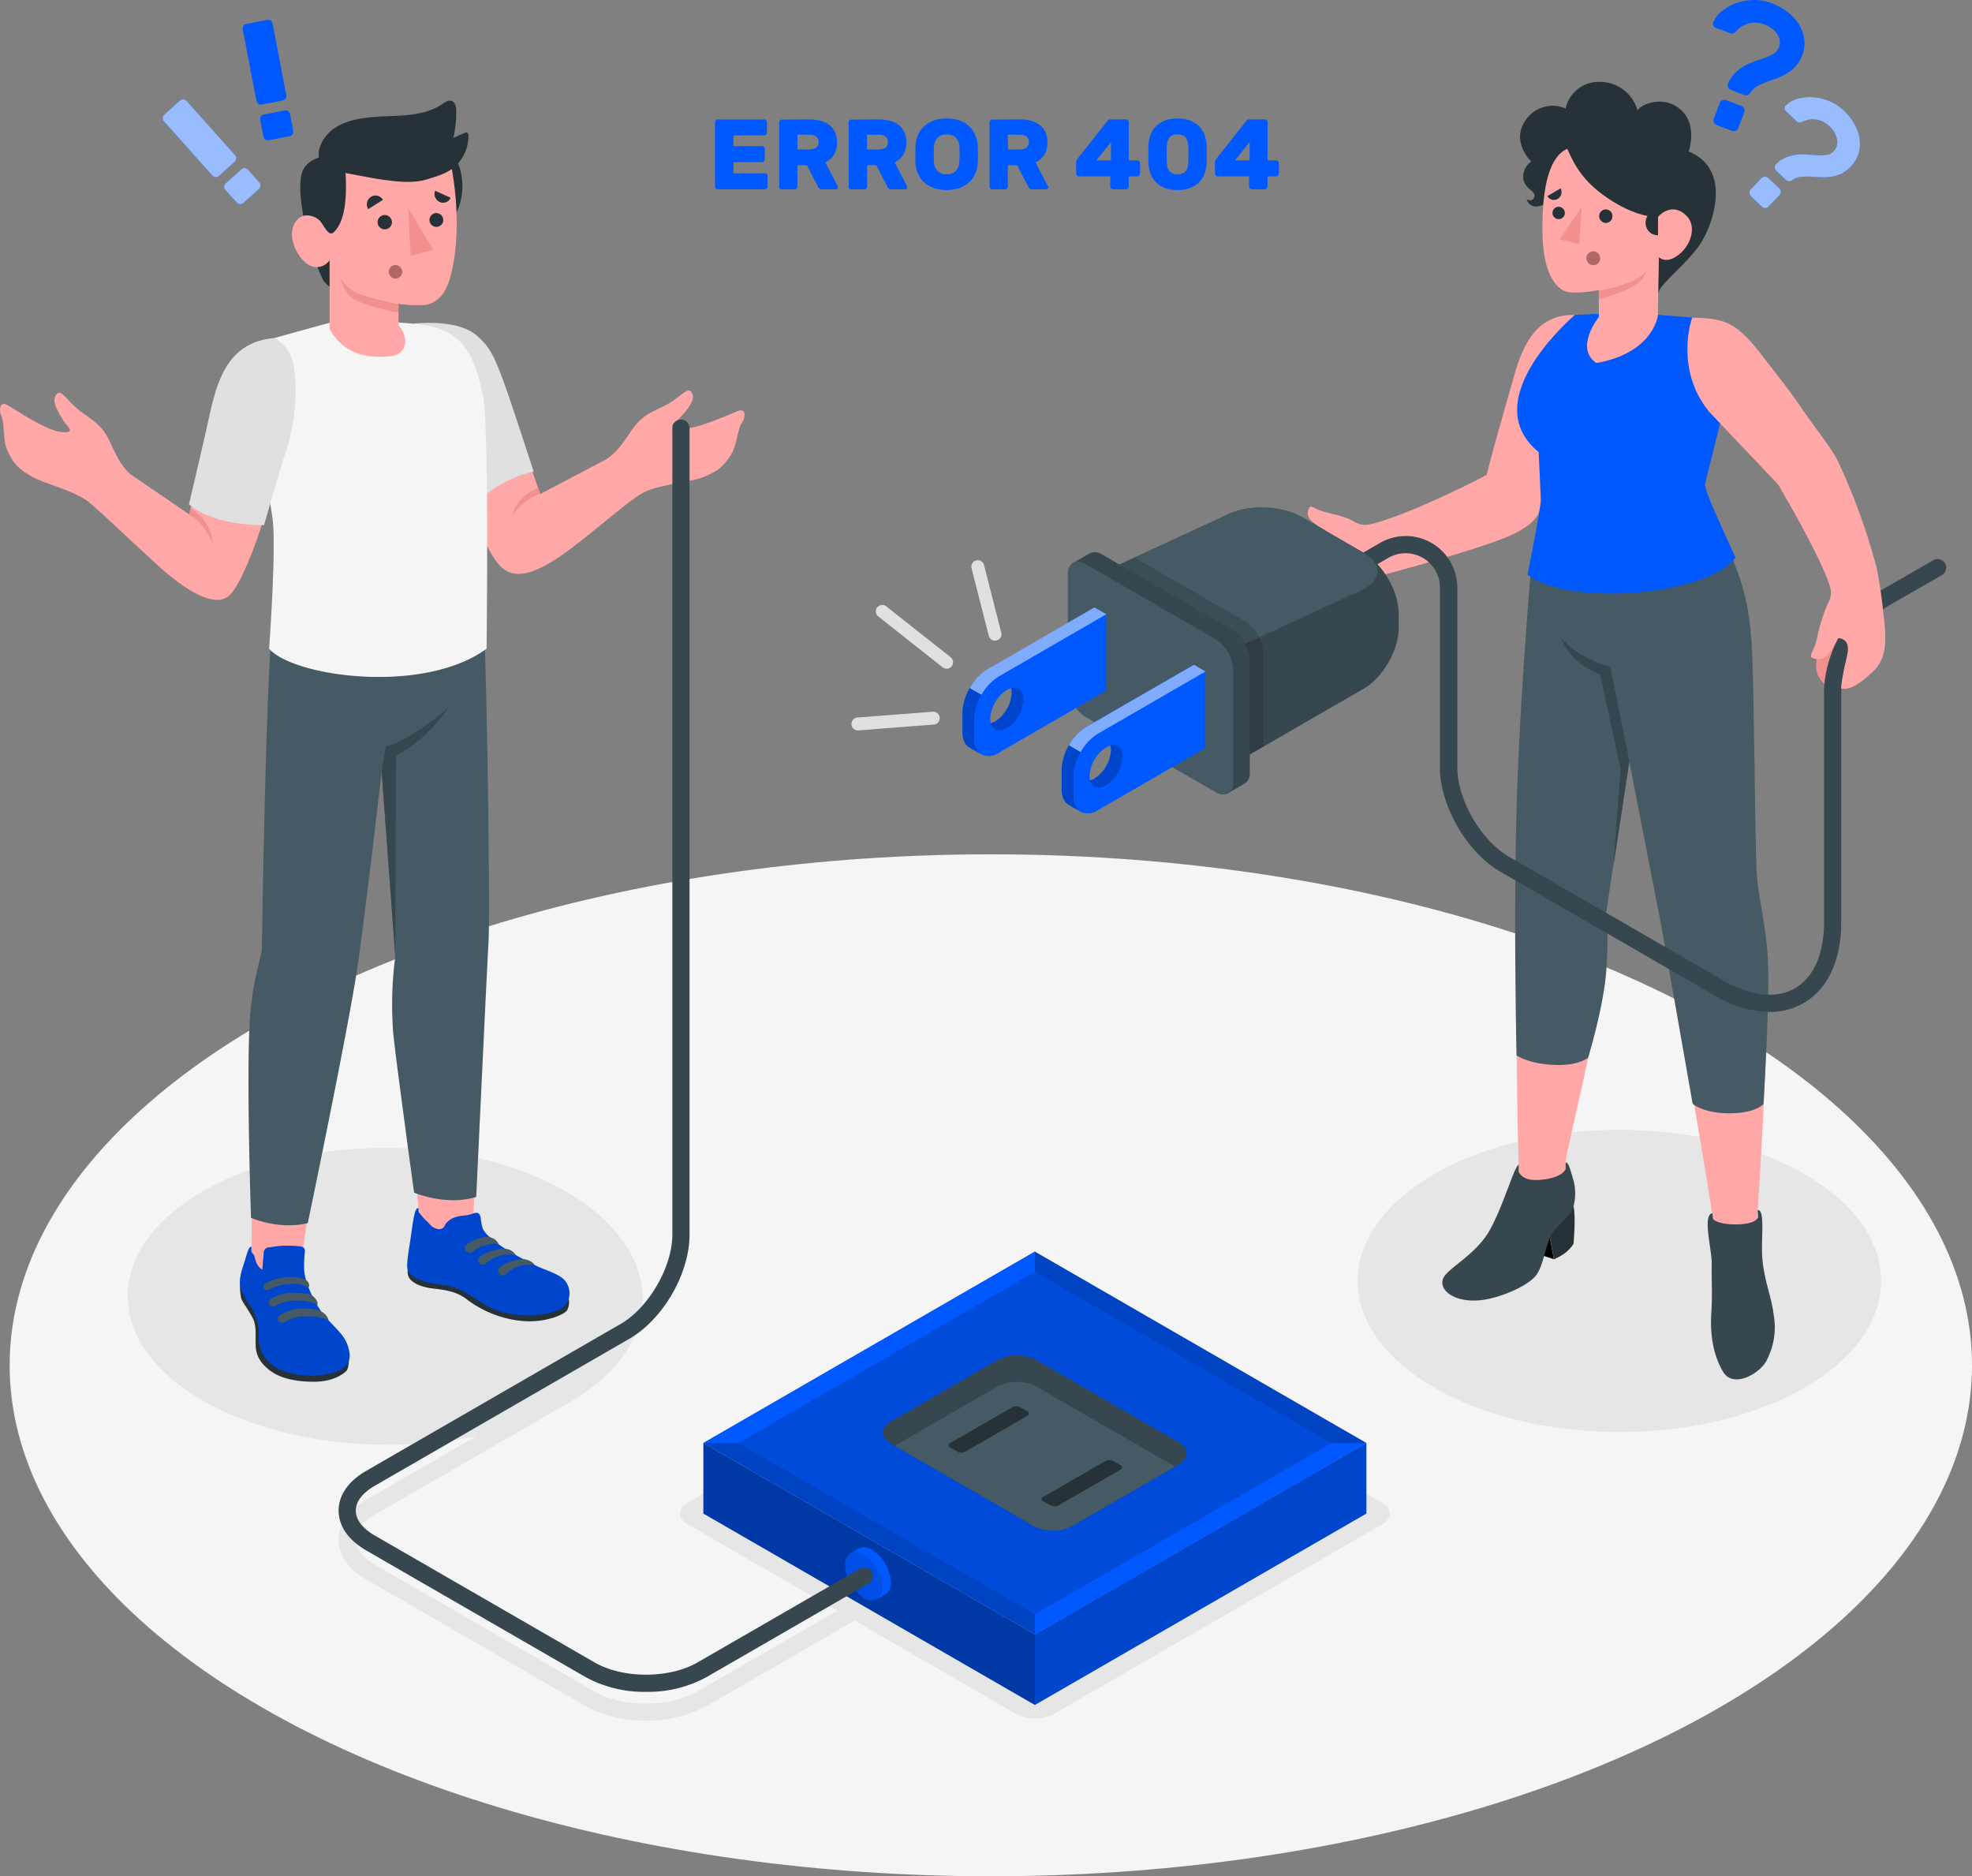 <svg xmlns="http://www.w3.org/2000/svg" width="672" height="639.295" viewBox="0 0 672 639.295">
  <rect x="0" y="0" width="672" height="639.295" fill="#808080" stroke="none"/>
  <g id="_404_Error_Page_not_Found_with_people_connecting_a_plug-amico" data-name="404 Error Page not Found with people connecting a plug-amico" transform="translate(-18.343 -50.418)">
    <g id="freepik--Floor--inject-49" transform="translate(21.632 341.511)">
      <ellipse id="freepik--floor--inject-49-2" data-name="freepik--floor--inject-49" cx="334.356" cy="174.101" rx="334.356" ry="174.101" transform="translate(0 0)" fill="#f5f5f5"/>
    </g>
    <g id="freepik--Shadows--inject-49" transform="translate(61.873 435.375)">
      <ellipse id="freepik--Shadow--inject-49" cx="89.18" cy="51.491" rx="89.18" ry="51.491" transform="translate(419.139)" fill="#e6e6e6"/>
      <g id="freepik--shadow--inject-49-2" data-name="freepik--shadow--inject-49" transform="translate(0 6.155)">
        <path id="freepik--shadow--inject-49-3" data-name="freepik--shadow--inject-49" d="M197.253,332.411c34.118,19.7,35.508,52.223,1.376,71.924s-90.819,19.115-124.952-.585-34.118-51.637,0-71.338S163.106,312.71,197.253,332.411Z" transform="translate(-48.084 -317.635)" fill="#e6e6e6"/>
        <path id="freepik--shadow--inject-49-4" data-name="freepik--shadow--inject-49" d="M452.788,421.224l-112-64.664a14.007,14.007,0,0,0-12.675,0l-112,64.664c-3.5,2.02-3.5,5.3,0,7.318l51.008,29.449-47.642,27.5c-9.675,5.576-25.424,5.576-35.128,0l-74.939-43.265c-4.127-2.386-6.411-5.386-6.411-8.431s2.283-6.06,6.411-8.445L175.822,387a2.927,2.927,0,1,0-2.927-5.064l-66.377,38.318c-6.016,3.483-9.338,8.284-9.338,13.524s3.322,10.026,9.338,13.51l74.939,43.265a44.729,44.729,0,0,0,40.982,0l50.569-29.185,55.165,31.834a14.007,14.007,0,0,0,12.675,0l112-64.664C456.286,426.522,456.286,423.244,452.788,421.224Z" transform="translate(-25.32 -300.29)" fill="#e6e6e6"/>
      </g>
    </g>
    <g id="freepik--character-2--inject-49" transform="translate(308.615 50.418)">
      <g id="freepik--Character--inject-49">
        <g id="freepik--Bottom--inject-49" transform="translate(201.231 172.918)">
          <path id="Path_31454" data-name="Path 31454" d="M460.731,406.849s4.069-60.273,2.927-82.491c-.951-17.564-3.337-24.882-3.835-28.848,0,0-4.318-40.982-4.669-75.949-.176-16.8-1.727-28.746-10.933-48.71L385.046,185c-1.2,8.87-5.269,67.855-6.235,120.3-.834,45.915.468,86.106.468,86.106v2.415c0,2.693-.585,4.567-2.313,8.87a51.693,51.693,0,0,1-9.162,15.163c-1.215,1.317-9.66,8.694-10.772,10.246-3.63,4.23,3.893,6.616,9.47,5.855,5.855-.79,15.017-3.03,17.564-6.6,1.727-2.4,3.03-10.758,4.8-13.173,5.986-8.167,8.445-11.709,8.489-14.285.088-4.713-1.537-6.572-2.122-9.236.483-5.562,12.5-51.3,12.7-67.5.1-7.713-.424-18.34-.424-18.34l9.309-53.452c3.6,13.348,9.924,46.485,12.06,59.2,2.591,15.544,9.367,55.443,13.378,79.242,1.537,9.177,2.254,13.817,2.927,18.076l.161,1.815c.132,2.313,1.815,27.048,2.722,32.2,1.9,10.816,11.519,9.455,13.056.7,1.317-7.435-.322-30.5-.366-33.327Z" transform="translate(-353.255 -167.498)" fill="#ffa8a7"/>
          <path id="Path_31455" data-name="Path 31455" d="M432.982,332.09c2.722,0,.937,10.553,1.639,17.3.746,7.245,3.118,12.543,3.806,18.471a24.121,24.121,0,0,1-2.269,15.207c-1.888,4.391-11.4,10.246-15.017,4.084s-4.391-13.29-3.966-20.052,0-11.3.132-16.612c.132-4.684-3.308-16.642.22-17.315l.161,1.815c1.273,2.532,14.124,3.03,15.412-.4Z" transform="translate(-325.505 -92.74)" fill="#37474f"/>
          <path id="Path_31456" data-name="Path 31456" d="M387.561,331.27c.834,3.381,0,12.661,0,12.661s-1.464,3.205-6.689,5.328l-2.342-12.909Z" transform="translate(-342.846 -93.12)" fill="#263238"/>
          <path id="Path_31457" data-name="Path 31457" d="M384.635,347.992l-11.5-3.776L370.35,334l12.939,6.543Z" transform="translate(-346.638 -91.854)"/>
          <path id="Path_31458" data-name="Path 31458" d="M380.174,324.179v-2.415c-1.566.761-5.006,13.363-9.66,21.955-4.245,7.889-12.661,12.28-15.4,15.72-3.659,4.581,3.454,10.509,14.856,8.065,5.664-1.215,14.241-4.83,16.569-8.65s3.1-10.846,5.006-13.656,6.425-6.045,7.318-9.236a17.564,17.564,0,0,0,0-8.782c-.893-2.927-1.683-6.425-2.678-6.1v2.21c-.761,1.552-3.527,3.366-9.28,3.688C384.1,327.107,381.433,326.682,380.174,324.179Z" transform="translate(-354.15 -97.855)" fill="#37474f"/>
          <path id="Path_31459" data-name="Path 31459" d="M376.875,185.3s-3.908,43.426-5.167,81.876-.132,88.068-.132,88.068,3.966,2.84,12.7,3.235,11.709-2.517,11.709-2.517,5.342-17.432,6.177-29.7a125.459,125.459,0,0,0,0-19.95l7.8-51.316s9.894,50.525,11.021,56.629,10.6,60.1,10.6,60.1,3.718,3.425,13.261,3.249c8.445-.161,10.889-3.191,10.889-3.191s2.034-33.108,1.566-47.247c-.4-12.47-3.249-22.394-3.82-30.488s-.893-54.155-1.464-71.719-2.034-32.639-17.066-53.774Z" transform="translate(-346.284 -168.56)" fill="#455a64"/>
          <path id="Path_31460" data-name="Path 31460" d="M405.016,240.975l-6.5-32.2s-11.314-2.927-16.6-9.865c0,0,1.464,7.67,13.173,12.573L402,243.507l-2.4,33.108Z" transform="translate(-341.274 -154.488)" fill="#37474f"/>
        </g>
        <g id="freepik--Top--inject-49" transform="translate(0 27.897)">
          <path id="Path_31461" data-name="Path 31461" d="M321.309,198.081a27.956,27.956,0,0,0,12.456-.922,24.5,24.5,0,0,1-4.933-3.264,3.41,3.41,0,0,1-.585-4.713c.542-.585,1.888.776,4.932,1.639,3.893,1.1,6.718,1.332,10.465,3.5a6.865,6.865,0,0,0,4.684.82c9.133-1.712,30.429-11.709,40.192-16.92,1.991-8.123,5.445-20.067,9.7-34.967,3.937-13.729,10.246-19.73,20.315-19.51l-1.449,29.815s-4.8,20.594-10.743,37.411c-1.039,2.927-5.211,6.338-12.851,9.177-9.894,3.674-21.838,7.143-36.43,11.138A113.125,113.125,0,0,1,339,214.869c-15.427,1.317-21.34-2.927-23.418-5.972C309.673,200.5,313.171,196.456,321.309,198.081Z" transform="translate(-172.169 -44.321)" fill="#ffa8a7"/>
          <path id="Path_31462" data-name="Path 31462" d="M417.162,123.673l14.08,1.083a32.727,32.727,0,0,0,10.6,31.527l-6.279,25.292c.2,3.132,5.386,13.67,10.407,25-9.441,12.646-55.75,16.964-70.855,5.855,2.327-11.914,4.069-20.959,4.537-25.482l-.761-16.349c-18.94-15.529,3.908-39.2,12.324-46.72l10.568-.468Z" transform="translate(-144.841 -44.472)" fill="#0058ff"/>
          <path id="Path_31463" data-name="Path 31463" d="M444.192,215.823a7.889,7.889,0,0,1-3.015-6.791c.249-2.356.79-5.313,1.771-6.455s7.128-9.5,9.85-4.64c2.927,5.3,2.327,7.45,2.327,7.45Z" transform="translate(-112.579 -10.616)" fill="#f28f8f"/>
          <path id="Path_31464" data-name="Path 31464" d="M480.916,337.371a37.822,37.822,0,0,1-18.662-5.65l-73.08-42.212c-11.285-6.513-20.491-22.423-20.491-35.464V192.733a11.709,11.709,0,0,0-17.564-10.1l-25.585,14.812a2.927,2.927,0,1,1-2.927-5.064l25.658-14.827a17.564,17.564,0,0,1,26.346,15.178v61.312c0,10.977,8.05,24.882,17.564,30.4l73.08,42.182c9.353,5.4,18.032,6.338,24.414,2.664s9.909-11.709,9.909-22.467V228.549c0-13.261,8.474-28.541,19.291-34.791l17.842-10.246a2.927,2.927,0,1,1,2.927,5.064L521.8,198.822c-8.87,5.123-16.364,18.72-16.364,29.712V306.81c0,12.968-4.567,22.745-12.836,27.531A22.949,22.949,0,0,1,480.916,337.371Z" transform="translate(-168.271 -20.458)" fill="#37474f"/>
          <g id="freepik--Plug--inject-49" transform="translate(37.698 145.017)">
            <path id="Path_31465" data-name="Path 31465" d="M376.122,204.758v4.786c0,7.655-5.372,16.978-12.017,20.8l-44.319,25.6L274.72,229.918V190.9l43.7-20.228c6.952-3.205,17.959-2.708,24.6,1.112l21.047,12.163C370.706,187.779,376.122,197.1,376.122,204.758Z" transform="translate(-227.444 -168.556)" fill="#37474f"/>
            <path id="Path_31466" data-name="Path 31466" d="M318.443,170.669c6.952-3.205,17.959-2.708,24.6,1.112l21.047,12.163c6.63,3.82,6.367,9.528-.585,12.748l-43.749,20.2-45.08-26.009Z" transform="translate(-227.463 -168.556)" fill="#455a64"/>
            <path id="Path_31467" data-name="Path 31467" d="M324.01,202.116a13.275,13.275,0,0,1,6,10.392v32.1l-10.246,5.855L274.7,224.437V185.489l11.416-5.269Z" transform="translate(-227.453 -163.149)" opacity="0.15"/>
            <path id="Path_31468" data-name="Path 31468" d="M274.433,179.353a4.171,4.171,0,0,1,4.215.41l44.319,25.6a13.261,13.261,0,0,1,6,10.406v38.172a4.171,4.171,0,0,1-1.756,3.864c-1.025.571-4.64,2.664-5.65,3.264a4.2,4.2,0,0,1-4.23-.41L273,235.06a13.275,13.275,0,0,1-6-10.392V186.5a4.23,4.23,0,0,1,1.742-3.879Z" transform="translate(-231.035 -163.731)" fill="#37474f"/>
            <path id="Path_31469" data-name="Path 31469" d="M317.325,207.585,272.991,182c-3.308-1.917-6-.366-6,3.469v38.172a13.275,13.275,0,0,0,6,10.392l44.334,25.6c3.308,1.917,6,.366,6-3.469V217.991a13.3,13.3,0,0,0-6-10.407Z" transform="translate(-231.028 -162.704)" fill="#455a64"/>
            <path id="Path_31470" data-name="Path 31470" d="M265.51,240.9v6.6c0,2.678.922,4.537,2.444,5.415l3.981,2.3a5.855,5.855,0,0,0,6-.527l36.591-21.164V207.468l-3.981-2.3-36.664,21.164A18.574,18.574,0,0,0,265.51,240.9Zm16.583-8.167a5.856,5.856,0,0,1,.234,1.464,12.441,12.441,0,0,1-5.635,9.763,5.3,5.3,0,0,1-1.464.585,6.016,6.016,0,0,1-.2-1.464,12.456,12.456,0,0,1,5.635-9.763,6.934,6.934,0,0,1,1.434-.585Z" transform="translate(-231.714 -151.581)" fill="#0058ff"/>
            <path id="Path_31471" data-name="Path 31471" d="M271.721,246.372a1.465,1.465,0,0,0,.249.176h0l-.146-.088-3.849-2.239c-1.537-.849-2.444-2.708-2.444-5.4v-6.6a17.036,17.036,0,0,1,2.473-8.3l3.981,2.3a17.272,17.272,0,0,0-2.459,8.3v6.6a6.718,6.718,0,0,0,1.537,4.713A3.588,3.588,0,0,0,271.721,246.372Z" transform="translate(-231.705 -142.887)" opacity="0.2"/>
            <path id="Path_31472" data-name="Path 31472" d="M313.735,207.468l-36.591,21.164A17.154,17.154,0,0,0,271.2,234.9l-3.981-2.3a17.241,17.241,0,0,1,5.928-6.264l36.664-21.164Z" transform="translate(-230.921 -151.581)" fill="#fff" opacity="0.5"/>
            <path id="Path_31473" data-name="Path 31473" d="M270.032,239.45h0Z" transform="translate(-229.665 -135.687)" fill="#fff" opacity="0.5"/>
            <path id="Path_31474" data-name="Path 31474" d="M270,239.43Z" transform="translate(-229.633 -135.696)" opacity="0.2"/>
            <path id="Path_31475" data-name="Path 31475" d="M279.244,225.544a6.255,6.255,0,0,0-.2-1.566h0c2.415-.659,4.186.849,4.186,3.864a12.47,12.47,0,0,1-5.62,9.762c-2.605,1.464-4.83.717-5.445-1.712a4.787,4.787,0,0,0,1.464-.585,12.485,12.485,0,0,0,5.621-9.762Z" transform="translate(-228.631 -142.931)" opacity="0.2"/>
            <path id="Path_31476" data-name="Path 31476" d="M242.42,227.558v6.616c0,2.664.922,4.537,2.444,5.4l3.981,2.313a5.855,5.855,0,0,0,5.972-.556l36.591-21.179V194.143l-3.981-2.313-36.591,21.164A18.618,18.618,0,0,0,242.42,227.558ZM259,219.347a6.337,6.337,0,0,1,.2,1.566,12.456,12.456,0,0,1-5.635,9.763,6.732,6.732,0,0,1-1.464.586,5.575,5.575,0,0,1-.2-1.537,12.47,12.47,0,0,1,5.62-9.763,5.724,5.724,0,0,1,1.478-.615Z" transform="translate(-242.42 -157.766)" fill="#0058ff"/>
            <path id="Path_31477" data-name="Path 31477" d="M249.021,233.268h-.176l-3.981-2.327c-1.537-.864-2.444-2.722-2.444-5.415v-6.6a14.46,14.46,0,0,1,.659-4.157,19.728,19.728,0,0,1,1.8-4.128h0l3.981,2.283h0a18.569,18.569,0,0,0-1.01,2.02,15.939,15.939,0,0,0-1.464,6.264v6.6a6.747,6.747,0,0,0,1.464,4.713,4.1,4.1,0,0,0,1.171.747Z" transform="translate(-242.42 -149.044)" opacity="0.2"/>
            <path id="Path_31478" data-name="Path 31478" d="M290.655,194.143l-36.591,21.164a17.037,17.037,0,0,0-5.942,6.264l-3.981-2.283a17.228,17.228,0,0,1,5.855-6.294l36.591-21.164Z" transform="translate(-241.622 -157.766)" fill="#fff" opacity="0.5"/>
            <path id="Path_31479" data-name="Path 31479" d="M247.032,226.12H247Z" transform="translate(-240.329 -141.867)" fill="#fff" opacity="0.5"/>
            <path id="Path_31480" data-name="Path 31480" d="M256.119,212.231a6.165,6.165,0,0,0-.19-1.551h0c2.4-.673,4.186.849,4.186,3.864a12.47,12.47,0,0,1-5.62,9.763c-2.62,1.464-4.83.717-5.445-1.727a4.567,4.567,0,0,0,1.464-.585A12.441,12.441,0,0,0,256.119,212.231Z" transform="translate(-239.346 -149.099)" opacity="0.2"/>
          </g>
          <path id="Path_31481" data-name="Path 31481" d="M252.549,208.215a2.181,2.181,0,0,1-2.122-1.654l-5.855-22.95a2.2,2.2,0,1,1,4.259-1.1l5.855,22.965a2.166,2.166,0,0,1-1.581,2.664,2.3,2.3,0,0,1-.556.073Z" transform="translate(-203.757 -17.834)" fill="#e0e0e0"/>
          <path id="Path_31482" data-name="Path 31482" d="M246.363,212.955a2.2,2.2,0,0,1-1.361-.468l-21.794-17.227a2.2,2.2,0,1,1,2.722-3.44l21.794,17.212a2.21,2.21,0,0,1,.366,3.088,2.166,2.166,0,0,1-1.727.834Z" transform="translate(-214.052 -13.002)" fill="#e0e0e0"/>
          <path id="Path_31483" data-name="Path 31483" d="M218.941,222.469a2.2,2.2,0,1,1-.161-4.391l25.482-1.976a2.181,2.181,0,0,1,2.356,2.02,2.21,2.21,0,0,1-2.02,2.357l-25.482,1.976Z" transform="translate(-216.664 -1.499)" fill="#e0e0e0"/>
          <path id="Path_31484" data-name="Path 31484" d="M478,225.356a144.255,144.255,0,0,0-2.4-16.1,216.784,216.784,0,0,0-13.261-36.313c-2.444-4.669-7.962-11.475-11.87-17.227-5.533-8.123-9.426-12.675-13.627-18.193-9.25-12.1-13.173-12.807-23.975-13.173-1.464,3.849-4.8,19.628,6.016,32.376l23.184,24.443c1.317,2.122,15.485,26.346,17.842,35.289a6.616,6.616,0,0,1-.556,4.728,57.081,57.081,0,0,0-4.054,12.822c-.688,3.1-2.532,5.562-1.9,6.045a4.157,4.157,0,0,0,5.138-.41,22.028,22.028,0,0,0,4-6.03,3.147,3.147,0,0,1,3.352,3.205c.132,1.8-.688,4.3-1.317,7.421-.117.615-.263,1.317-.542,3.015a19.648,19.648,0,0,0-.41,3.483c2.927.542,5.986-1.244,10.9-5.855C478.948,240.578,479.241,234.929,478,225.356Z" transform="translate(-126.463 -44.036)" fill="#ffa8a7"/>
          <path id="Path_31485" data-name="Path 31485" d="M419.362,141.566c.088-2.927,9.6-9.777,14.417-17.066,4.391-6.762,10.7-25.35-4.084-31.293,0,0,3.191-8.914-2.605-14.168s-13.6-2.005-14.827.19a13.173,13.173,0,0,0-12.383-9.719,11.519,11.519,0,0,0-12.119,9.031,11.109,11.109,0,0,0-13.48,3.776c-5.43,7.479,1.771,14.329,1.771,14.329a6.22,6.22,0,0,0-2.708,5.8c.424,3.161,3.454,3.937,3.805,5.518a1.551,1.551,0,0,1-2.649,1.376,3.191,3.191,0,0,0,3.747,2.532c3.41-.19,6.455-4.83,6.455-4.83Z" transform="translate(-144.524 -69.478)" fill="#263238"/>
          <path id="Path_31486" data-name="Path 31486" d="M385.925,85.05c-4.391,1.9-8.533,8.592-8.474,27.3,0,15.851,4.918,19.862,7.318,21.047s7.245.571,11.914-.146v9.119s-8.445,10.48-.878,15.69c19.5-3.41,20.989-16.2,20.989-16.2l.351-19.876s2.678,2.81,7.318-1.317c3.893-3.41,5.3-9.25,2.371-12.47s-6.674-3.469-10.07.117c0,0-6.221.41-15.573-5.459S388.5,91.022,385.925,85.05Z" transform="translate(-142.116 -62.257)" fill="#ffa8a7"/>
          <path id="Path_31487" data-name="Path 31487" d="M392.4,111.2a2.283,2.283,0,0,1-2.166,2.43,2.356,2.356,0,1,1,2.166-2.43Z" transform="translate(-137.368 -51.188)" fill="#b16668"/>
          <path id="Path_31488" data-name="Path 31488" d="M384.015,100.672a2.108,2.108,0,1,1-2.2-2.122,2.152,2.152,0,0,1,2.2,2.122Z" transform="translate(-141.026 -55.998)" fill="#263238"/>
          <path id="Path_31489" data-name="Path 31489" d="M395.178,101.351a2.283,2.283,0,0,1-2.166,2.43,2.327,2.327,0,0,1-2.342-2.283,2.255,2.255,0,1,1,4.508-.146Z" transform="translate(-135.987 -55.711)" fill="#263238"/>
          <path id="Path_31490" data-name="Path 31490" d="M383.094,94.27l-4.464,2.62a2.488,2.488,0,0,0,3.513.951,2.678,2.678,0,0,0,.951-3.571Z" transform="translate(-141.569 -57.983)" fill="#263238"/>
          <path id="Path_31491" data-name="Path 31491" d="M405.711,99.18v8.782a4.128,4.128,0,0,1-4.23-4.274,4.537,4.537,0,0,1,4.23-4.508Z" transform="translate(-130.975 -55.706)" fill="#263238"/>
          <path id="Path_31492" data-name="Path 31492" d="M389.017,98.57l-.893,12.646-6.674-1.566Z" transform="translate(-140.261 -55.989)" fill="#f28f8f"/>
          <path id="Path_31493" data-name="Path 31493" d="M390.635,120.379c4.9-.571,15.032-3.381,16.686-7.509a10.757,10.757,0,0,1-3.63,5.225c-3.059,2.635-13.07,5.357-13.07,5.357Z" transform="translate(-136.01 -49.359)" fill="#f28f8f"/>
        </g>
        <g id="freepik--question-marks--inject-49" transform="translate(293.431)">
          <path id="Path_31494" data-name="Path 31494" d="M437.279,51.533a20.168,20.168,0,0,1,5.2,2.927,15.733,15.733,0,0,1,3.879,4.084,12.706,12.706,0,0,1,1.9,5.035,11.2,11.2,0,0,1-.688,5.664,11.562,11.562,0,0,1-2.327,3.893,13.905,13.905,0,0,1-3.118,2.459,21.676,21.676,0,0,1-3.513,1.61l-3.454,1.244a17.473,17.473,0,0,0-2.927,1.376,5.226,5.226,0,0,0-2.122,1.961,2.576,2.576,0,0,1-.966.937,1.464,1.464,0,0,1-1.259.073l-4.567-1.712a1.727,1.727,0,0,1-.981-.922,1.463,1.463,0,0,1,0-1.3,11.285,11.285,0,0,1,2.547-3.747,15.969,15.969,0,0,1,3.293-2.386,22.825,22.825,0,0,1,3.6-1.551c1.229-.41,2.371-.805,3.44-1.215a15.223,15.223,0,0,0,2.766-1.347,4.083,4.083,0,0,0,1.639-2.02,4.815,4.815,0,0,0-.5-4.479,8.782,8.782,0,0,0-4.552-3.381A8.387,8.387,0,0,0,425.159,61a3.791,3.791,0,0,1-1.01.761,1.683,1.683,0,0,1-1.229-.088l-4.859-1.83a1.361,1.361,0,0,1-.79-.717,1.244,1.244,0,0,1,0-1.1,9.764,9.764,0,0,1,2.927-3.805,15.676,15.676,0,0,1,4.786-2.722,19.028,19.028,0,0,1,5.957-1.083A16.8,16.8,0,0,1,437.279,51.533ZM426.857,86.515a1.61,1.61,0,0,1,.951.907,1.654,1.654,0,0,1,0,1.317l-1.991,5.284a1.61,1.61,0,0,1-.907.951,1.654,1.654,0,0,1-1.317,0l-5.167-1.947a1.61,1.61,0,0,1-.951-.907,1.654,1.654,0,0,1,0-1.317l1.991-5.284a1.683,1.683,0,0,1,.907-.966,1.713,1.713,0,0,1,1.317,0Z" transform="translate(-417.143 -50.418)" fill="#0058ff"/>
          <path id="Path_31495" data-name="Path 31495" d="M435.862,104.136a1.61,1.61,0,0,1,0,2.3L432.2,110.3a1.581,1.581,0,0,1-1.142.5,1.625,1.625,0,0,1-1.171-.439l-3.732-3.586a1.662,1.662,0,0,1-.059-2.313l3.674-3.849a1.639,1.639,0,0,1,2.3,0ZM457.817,77.6a19.526,19.526,0,0,1,3.469,4.391,15.28,15.28,0,0,1,1.859,4.976,12.077,12.077,0,0,1-.249,5.05,11.71,11.71,0,0,1-6.133,7.187,12.836,12.836,0,0,1-3.6,1,21.749,21.749,0,0,1-3.645.1l-3.454-.19a17.755,17.755,0,0,0-3.088.1,4.976,4.976,0,0,0-2.518,1.025,2.284,2.284,0,0,1-1.186.454,1.376,1.376,0,0,1-1.127-.4l-3.322-3.161a1.683,1.683,0,0,1-.527-1.156,1.347,1.347,0,0,1,.468-1.156,10.64,10.64,0,0,1,3.571-2.342,14.97,14.97,0,0,1,3.732-.864,22.378,22.378,0,0,1,3.7,0q1.83.161,3.425.22a13.95,13.95,0,0,0,2.927-.161,3.82,3.82,0,0,0,2.181-1.142,4.581,4.581,0,0,0,1.2-4.069,8.226,8.226,0,0,0-2.708-4.61,7.933,7.933,0,0,0-9.016-1.464,3.367,3.367,0,0,1-1.142.278,1.464,1.464,0,0,1-1.039-.527l-3.542-3.381a1.346,1.346,0,0,1-.439-.893,1.288,1.288,0,0,1,.38-.981,9.44,9.44,0,0,1,3.923-2.239,14.929,14.929,0,0,1,5.152-.6,17.813,17.813,0,0,1,5.576,1.259,15.515,15.515,0,0,1,5.108,3.293Z" transform="translate(-413.194 -39.937)" fill="#0058ff"/>
          <g id="Group_5958" data-name="Group 5958" transform="translate(12.464 33.085)" opacity="0.6">
            <path id="Path_31496" data-name="Path 31496" d="M435.862,104.136a1.61,1.61,0,0,1,0,2.3L432.2,110.3a1.581,1.581,0,0,1-1.142.5,1.625,1.625,0,0,1-1.171-.439l-3.732-3.586a1.662,1.662,0,0,1-.059-2.313l3.674-3.849a1.639,1.639,0,0,1,2.3,0ZM457.817,77.6a19.526,19.526,0,0,1,3.469,4.391,15.28,15.28,0,0,1,1.859,4.976,12.077,12.077,0,0,1-.249,5.05,11.71,11.71,0,0,1-6.133,7.187,12.836,12.836,0,0,1-3.6,1,21.749,21.749,0,0,1-3.645.1l-3.454-.19a17.755,17.755,0,0,0-3.088.1,4.976,4.976,0,0,0-2.518,1.025,2.284,2.284,0,0,1-1.186.454,1.376,1.376,0,0,1-1.127-.4l-3.322-3.161a1.683,1.683,0,0,1-.527-1.156,1.347,1.347,0,0,1,.468-1.156,10.64,10.64,0,0,1,3.571-2.342,14.97,14.97,0,0,1,3.732-.864,22.378,22.378,0,0,1,3.7,0q1.83.161,3.425.22a13.95,13.95,0,0,0,2.927-.161,3.82,3.82,0,0,0,2.181-1.142,4.581,4.581,0,0,0,1.2-4.069,8.226,8.226,0,0,0-2.708-4.61,7.933,7.933,0,0,0-9.016-1.464,3.367,3.367,0,0,1-1.142.278,1.464,1.464,0,0,1-1.039-.527l-3.542-3.381a1.346,1.346,0,0,1-.439-.893,1.288,1.288,0,0,1,.38-.981,9.44,9.44,0,0,1,3.923-2.239,14.929,14.929,0,0,1,5.152-.6,17.813,17.813,0,0,1,5.576,1.259,15.515,15.515,0,0,1,5.108,3.293Z" transform="translate(-425.659 -73.022)" fill="#fff"/>
          </g>
        </g>
      </g>
    </g>
    <g id="freepik--character-1--inject-49" transform="translate(18.343 57.182)">
      <g id="freepik--character--inject-49-2" data-name="freepik--character--inject-49">
        <g id="freepik--bottom--inject-49-2" data-name="freepik--bottom--inject-49" transform="translate(81.762 207.766)">
          <path id="Path_31497" data-name="Path 31497" d="M76.81,356.824c4.64,2.825,10.8,2.927,16.612.893l4.391-30.737-20.491-5.24Z" transform="translate(-72.997 -139.15)" fill="#ffa8a7"/>
          <path id="Path_31498" data-name="Path 31498" d="M111.071,374.3c.512.527.2,4.391-.424,5.254s-4.157,3.791-10.655,3.908c-6.191.1-11.709-1.025-15.163-3.527s-5.108-5.123-5.269-8.665.424-6.894-1.1-9.689-3.352-5.137-3.82-6.513a17.564,17.564,0,0,1,0-7.567Z" transform="translate(-74.194 -127.206)" fill="#263238"/>
          <path id="Path_31499" data-name="Path 31499" d="M96.05,347.774a16.919,16.919,0,0,0,.556,3.952,36.255,36.255,0,0,0,3.352,7.933,33.323,33.323,0,0,0,2.386,3.762c1.742,2.327,3.967,4.274,5.855,6.513a12.6,12.6,0,0,1,3.41,7.787c0,4.859-5.342,6.22-9.426,6.718a29.756,29.756,0,0,1-13.173-1.361,12.09,12.09,0,0,1-8.328-10.129c-.161-1.361,0-2.722-.088-4.084a18.925,18.925,0,0,0-3.308-8.679,24.88,24.88,0,0,1-2.635-4.771c-1.112-3.059.088-6.382,1.054-9.323.834-2.532,1.464-5.591,2.4-5.3v1.654c.263.571.907.981,1.068,1.654a12.573,12.573,0,0,0,.629,2.035,5.269,5.269,0,0,0,2.02,2.488c.161-1.83.322-3.659.468-5.474a1.917,1.917,0,0,1,2.093-2.181,34.527,34.527,0,0,1,10.407-.307,1.991,1.991,0,0,1,1.361.688,2.108,2.108,0,0,1,.161,1.244,48,48,0,0,0-.263,5.181Z" transform="translate(-74.205 -130.496)" fill="#0058ff"/>
          <path id="Path_31500" data-name="Path 31500" d="M96.05,347.774a16.919,16.919,0,0,0,.556,3.952,36.255,36.255,0,0,0,3.352,7.933,33.323,33.323,0,0,0,2.386,3.762c1.742,2.327,3.967,4.274,5.855,6.513a12.6,12.6,0,0,1,3.41,7.787c0,4.859-5.342,6.22-9.426,6.718a29.756,29.756,0,0,1-13.173-1.361,12.09,12.09,0,0,1-8.328-10.129c-.161-1.361,0-2.722-.088-4.084a18.925,18.925,0,0,0-3.308-8.679,24.88,24.88,0,0,1-2.635-4.771c-1.112-3.059.088-6.382,1.054-9.323.834-2.532,1.464-5.591,2.4-5.3v1.654c.263.571.907.981,1.068,1.654a12.573,12.573,0,0,0,.629,2.035,5.269,5.269,0,0,0,2.02,2.488c.161-1.83.322-3.659.468-5.474a1.917,1.917,0,0,1,2.093-2.181,34.527,34.527,0,0,1,10.407-.307,1.991,1.991,0,0,1,1.361.688,2.108,2.108,0,0,1,.161,1.244,48,48,0,0,0-.263,5.181Z" transform="translate(-74.205 -130.496)" opacity="0.2"/>
          <path id="Path_31501" data-name="Path 31501" d="M97.464,355.626c-1.727-1.464-5.767-1.683-7.992-1.566a13.5,13.5,0,0,0-6.4,1.859,1.464,1.464,0,0,1-1.83-.249h0a1.347,1.347,0,0,1,.234-2.049,13.831,13.831,0,0,1,7.216-2.239c5.533-.088,7,.907,7,.907S98.094,354.046,97.464,355.626Z" transform="translate(-71.111 -125.409)" fill="#455a64"/>
          <path id="Path_31502" data-name="Path 31502" d="M100.342,359.129c-2.2-1.464-6.645-1.464-8.87-1.39a12.587,12.587,0,0,0-6.221,1.991,1.464,1.464,0,0,1-1.844-.249h0a1.332,1.332,0,0,1,.249-2.049A13.978,13.978,0,0,1,90.975,355c5.459-.1,6.821,1.1,6.821,1.1a4.493,4.493,0,0,1,2.547,3.03Z" transform="translate(-70.11 -123.731)" fill="#455a64"/>
          <path id="Path_31503" data-name="Path 31503" d="M87.362,347.78a13.567,13.567,0,0,1,6.806.937c.922.6,1.464,2.137.834,2.488a12.674,12.674,0,0,0-6.074-1.156,17.914,17.914,0,0,0-5.957,1.3,11.145,11.145,0,0,0-1.464.673,1.273,1.273,0,0,1-1.756-.644h0a1.229,1.229,0,0,1,.556-1.464,17.461,17.461,0,0,1,7.055-2.137Z" transform="translate(-71.664 -127.121)" fill="#455a64"/>
          <path id="Path_31504" data-name="Path 31504" d="M117.128,347.8c3.571,8.943,9.162,6.191,17.681,1.039l1.288-30.532L114.42,316.3Z" transform="translate(-55.559 -141.672)" fill="#ffa8a7"/>
          <path id="Path_31505" data-name="Path 31505" d="M168.049,356.6a5.855,5.855,0,0,1-.468,4.288c-.673,1.229-7.45,4.6-16.305,3.513A36.912,36.912,0,0,1,133.244,357c-3.264-2.43-6.762-3.03-11.153-3.527s-7.684-2.02-8.548-4.127.454-5.591.454-5.591Z" transform="translate(-56.102 -128.945)" fill="#263238"/>
          <path id="Path_31506" data-name="Path 31506" d="M133.61,334.063a17.48,17.48,0,0,0,2.356-.673,1.917,1.917,0,0,1,1.332,0c.556.249.732.922.864,1.464a20.285,20.285,0,0,0,.761,3.908,9.572,9.572,0,0,0,2.342,2.752,40.73,40.73,0,0,0,6.865,4.962c2.825,1.727,5.606,3.088,8.518,4.6s7,2.591,9.309,4.391c3.352,2.547,3.483,8.475-.615,10.582-3.527,1.83-12.661,3.527-21.955.337-5.079-1.742-10.494-7.552-17.227-8.445-4.288-.556-10-1.229-12.587-4.64-.937-1.464-.117-5.708.644-10.67.688-4.391,1.317-11.416,2.737-10.948l.1,1.347,1.727,2.064a14.742,14.742,0,0,0,1.2,1.142q.693.811,1.464,1.551a4.391,4.391,0,0,0,2.474,1.039,2.283,2.283,0,0,0,1.244-.278c.732-.41.834-1.376,1.464-1.976a7.143,7.143,0,0,1,2.4-1.625,14.064,14.064,0,0,1,3.893-.79,5.333,5.333,0,0,0,.688-.088Z" transform="translate(-56.146 -134.553)" fill="#0058ff"/>
          <path id="Path_31507" data-name="Path 31507" d="M133.61,334.063a17.48,17.48,0,0,0,2.356-.673,1.917,1.917,0,0,1,1.332,0c.556.249.732.922.864,1.464a20.285,20.285,0,0,0,.761,3.908,9.572,9.572,0,0,0,2.342,2.752,40.73,40.73,0,0,0,6.865,4.962c2.825,1.727,5.606,3.088,8.518,4.6s7,2.591,9.309,4.391c3.352,2.547,3.483,8.475-.615,10.582-3.527,1.83-12.661,3.527-21.955.337-5.079-1.742-10.494-7.552-17.227-8.445-4.288-.556-10-1.229-12.587-4.64-.937-1.464-.117-5.708.644-10.67.688-4.391,1.317-11.416,2.737-10.948l.1,1.347,1.727,2.064a14.742,14.742,0,0,0,1.2,1.142q.693.811,1.464,1.551a4.391,4.391,0,0,0,2.474,1.039,2.283,2.283,0,0,0,1.244-.278c.732-.41.834-1.376,1.464-1.976a7.143,7.143,0,0,1,2.4-1.625,14.064,14.064,0,0,1,3.893-.79,5.333,5.333,0,0,0,.688-.088Z" transform="translate(-56.146 -134.553)" opacity="0.2"/>
          <path id="Path_31508" data-name="Path 31508" d="M138.023,340.759a4.04,4.04,0,0,0-3.074-2.3c-1.932-.468-5.459.79-7.7,2.444a1.61,1.61,0,0,0,.088,2.664h0a1.639,1.639,0,0,0,1.844-.1A12.177,12.177,0,0,1,138.023,340.759Z" transform="translate(-49.918 -131.443)" fill="#455a64"/>
          <path id="Path_31509" data-name="Path 31509" d="M142.454,343.247a4.61,4.61,0,0,0-3.659-2.137,14.285,14.285,0,0,0-8.431,2.649,1.566,1.566,0,0,0,0,2.576h0a1.566,1.566,0,0,0,1.786-.117A12.324,12.324,0,0,1,142.454,343.247Z" transform="translate(-48.48 -130.169)" fill="#455a64"/>
          <path id="Path_31510" data-name="Path 31510" d="M146.84,345.531a5.137,5.137,0,0,0-3.805-1.961,13.846,13.846,0,0,0-8.094,2.693,1.566,1.566,0,0,0,.088,2.576h0a1.464,1.464,0,0,0,1.771-.1A11.709,11.709,0,0,1,146.84,345.531Z" transform="translate(-46.338 -129.028)" fill="#455a64"/>
          <path id="Path_31511" data-name="Path 31511" d="M76.523,332.26c.659-14.739,3.791-22.408,4.23-26.492,0,0,1.2-81.086,3.176-105.69l72.6-3.088c1.068,26.346,2.034,97.128,1.464,106.5-.542,8.972-4.186,86.794-4.186,86.794-10.246,3.205-21.179-1.464-21.179-1.464s-6.089-44.275-7.084-54.038a124.747,124.747,0,0,1,.673-26.346l-4.64-63.039s-5.606,48.886-8.372,67.328c-3.161,21.091-16.8,86.472-16.8,86.472-9.806,2.444-19.349-1.786-19.349-1.786S75.557,353.615,76.523,332.26Z" transform="translate(-73.281 -196.99)" fill="#455a64"/>
          <path id="Path_31512" data-name="Path 31512" d="M107.21,237.027l1.376-8.694c4.23-.629,14.944-7.318,21.281-13.173a50.5,50.5,0,0,1-17.8,16.408l-.22,68.469Z" transform="translate(-58.902 -188.566)" fill="#37474f"/>
        </g>
        <g id="freepik--top--inject-49-2" data-name="freepik--top--inject-49" transform="translate(0 27.529)">
          <path id="Path_31513" data-name="Path 31513" d="M132.483,187.116c-4.933-11.255-13.422-30.21-13.422-30.21L116.91,126.17a82.908,82.908,0,0,1,9.382.834c4.567.717,11.812,5.079,15.119,13.3,2.474,6.1,15.324,43.339,15.324,43.339l22.394-11.8c5.737-3.645,7.772-9.689,11.431-13.173s7.318-4.01,11.373-6.806,5.65-5.035,6.674-2.239-3.513,7.084-4.391,8.153-5.284,3.352.337,3.645,16.993-5.181,19.715-6.118,2.488,2.3,1.068,4.3S223.771,167.5,221.4,170.8c-2.517,3.513-3.879,5.02-9.28,7.113-5.02,1.932-15.427,2.43-20.784,5.518s-18.325,14.812-26.975,20.828c-11.607,8.079-18.135,8.606-22.687,2.166S134.225,191.083,132.483,187.116Z" transform="translate(27.357 -49.589)" fill="#ffa8a7"/>
          <path id="Path_31514" data-name="Path 31514" d="M114.84,125.784c7.611-.585,16.583-.117,21.545,4.391,3.967,3.615,5.459,5.855,9.88,18.354,2.927,8.387,9.192,27.707,9.192,27.707A39.987,39.987,0,0,0,133.5,189.687l-14.271-32.069Z" transform="translate(26.397 -49.861)" fill="#e0e0e0"/>
          <path id="Path_31515" data-name="Path 31515" d="M147.12,166.034a19.159,19.159,0,0,0-9.47,7.318s.542-5.855,8.782-9.353Z" transform="translate(36.973 -32.049)" fill="#f28f8f"/>
          <path id="Path_31516" data-name="Path 31516" d="M113.841,124.79a35.961,35.961,0,0,0-10.7,1.171c-6.689,1.771-18.676,5.137-18.676,5.137-3.805,1.976-5.284,8.562-6.147,12.353-2.752,12.134,4.391,39.519,5.489,50.189s-1.273,43.353-1.273,43.353c8.182,9.484,52.516,15.778,74.1,0,0,0,.937-75.041-1.186-85.814-3.22-16.305-8.006-24.048-24.882-25.028Z" transform="translate(9.174 -50.243)" fill="#f5f5f5"/>
          <path id="Path_31517" data-name="Path 31517" d="M110.484,97.758l-4.815,2.649a2.927,2.927,0,0,1,1.127-3.835,2.678,2.678,0,0,1,3.688,1.186Z" transform="translate(22 -63.462)" fill="#263238"/>
          <path id="Path_31518" data-name="Path 31518" d="M124.561,100.033l-4.391-3.381a2.664,2.664,0,0,1,3.82-.585A2.927,2.927,0,0,1,124.561,100.033Z" transform="translate(28.868 -63.805)" fill="#263238"/>
          <path id="Path_31519" data-name="Path 31519" d="M96.281,86.81s-5.181.717-7.084,4.669c-1.639,3.4-1.054,11.592,1.156,20.491a82.624,82.624,0,0,0,5.562,16.773,6.879,6.879,0,0,0,3.952,3.176l-.278-10.626-.381-7.318s4.728-6.469,5.254-11.709c.673-6.821-.761-9.616-.761-9.616Z" transform="translate(14.073 -67.838)" fill="#263238"/>
          <path id="Path_31520" data-name="Path 31520" d="M99.45,100.1a19.8,19.8,0,0,0,19.832,19.73c10.919,0,19.115-9,19.027-19.935s-8.284-19.686-19.218-19.642A19.789,19.789,0,0,0,99.45,100.1Z" transform="translate(19.262 -70.88)" fill="#263238"/>
          <path id="Path_31521" data-name="Path 31521" d="M100.49,112.978c-1.786,1.551-3.235-2.444-4.728-4.01s-6.4-3.674-8.782,1.464,2.137,12.587,5.855,14.022a5.342,5.342,0,0,0,6.308-1.991v23.418c5.635,10.158,15.573,9.836,20.886,9.265s6.469-6.089,2.591-10.538v-7.318a41.407,41.407,0,0,0,8.928.424c4.859-.761,7.318-4.391,8.782-9.7,2.342-8.475,3.293-22.7,0-39.138C134.886,84.656,116,85.359,104.574,92.6,105.466,107.343,102.188,111.441,100.49,112.978Z" transform="translate(13.172 -68.085)" fill="#ffa8a7"/>
          <path id="Path_31522" data-name="Path 31522" d="M138.415,86.5a35.7,35.7,0,0,0,.981-9.323c0-1.229-.307-2.722-1.464-3.191s-2.3.381-3.293,1.054c-4.215,2.839-9.455,3.644-14.534,3.923-8.782.483-22.2-.088-26.668,9.528-1.244,2.664-1.464,5.474,1,7.318a16.832,16.832,0,0,0,7.318,2.722c4.391.776,8.782,1.742,13.29,2.342s9.865,1.186,14.329-.19c3.762-1.156,7.582-2.152,10.377-5.137a14.315,14.315,0,0,0,3.835-9.572c0-.5-.1-1.127-.6-1.259a1.142,1.142,0,0,0-.717.146Z" transform="translate(16.053 -73.848)" fill="#263238"/>
          <path id="Path_31523" data-name="Path 31523" d="M117.4,124.2s-10.86-2.152-14.636-4.157a12.544,12.544,0,0,1-5.269-5.181,17.051,17.051,0,0,0,2.927,6.118c2.8,3.542,16.949,6.1,16.949,6.1Z" transform="translate(18.353 -54.833)" fill="#f28f8f"/>
          <path id="Path_31524" data-name="Path 31524" d="M111.148,102.987a2.444,2.444,0,1,1-2.444-2.517,2.488,2.488,0,0,1,2.444,2.517Z" transform="translate(22.419 -61.505)" fill="#263238"/>
          <path id="Path_31525" data-name="Path 31525" d="M113.456,114.491a2.3,2.3,0,1,1-2.313-2.371A2.342,2.342,0,0,1,113.456,114.491Z" transform="translate(23.624 -56.103)" fill="#b16668"/>
          <path id="Path_31526" data-name="Path 31526" d="M109.236,97.406l-5.035,3.176a3.118,3.118,0,0,1,.966-4.215,2.927,2.927,0,0,1,4.069,1.039Z" transform="translate(21.258 -63.607)" fill="#263238"/>
          <path id="Path_31527" data-name="Path 31527" d="M119.7,94.82l5.3,2.371a2.781,2.781,0,0,1-3.747,1.464A3.059,3.059,0,0,1,119.7,94.82Z" transform="translate(28.561 -64.124)" fill="#263238"/>
          <path id="Path_31528" data-name="Path 31528" d="M123.042,102.464a2.356,2.356,0,1,1-2.371-2.444,2.415,2.415,0,0,1,2.371,2.444Z" transform="translate(28.016 -61.713)" fill="#263238"/>
          <path id="Path_31529" data-name="Path 31529" d="M113.37,98.87l.878,16.276,7.713-2.049Z" transform="translate(25.716 -62.246)" fill="#f28f8f"/>
          <path id="Path_31530" data-name="Path 31530" d="M20.768,148.7c2.532,1.361,12.851,8.621,18.457,9.25,2.371.263,3.015-.117,2.927-.732-.117-.849-1.625-2.122-1.991-2.81-.629-1.2-4.391-6.177-2.927-8.782s2.737-.117,6.221,3.293,7.055,4.6,10.114,8.562,4.084,10.246,9.148,14.8l20.169,13.773s9.4-43.6,13.524-48.74c4.391-5.4,23.228,6.367,19.276,23.535s-12.953,46.968-19.218,52.808c-4.04,3.791-12.543.22-23.155-9.221-8.387-7.465-19.876-18.662-24.736-22.628s-14.958-6.1-19.6-8.782c-4.991-2.927-6.089-4.64-8.006-8.518-1.8-3.644-1-9.484-2.064-11.709S18.192,147.335,20.768,148.7Z" transform="translate(-18.343 -45.038)" fill="#ffa8a7"/>
          <path id="Path_31531" data-name="Path 31531" d="M91.584,129.09c6.469,4.04,6.791,9.924,7.113,16.656a69.625,69.625,0,0,1-3.688,23.184c-2.737,8.475-7.084,23.945-7.084,23.945s-16.891.4-25.585-7.113c0,0,3.966-16.686,6.762-29.273S75.293,130.51,91.584,129.09Z" transform="translate(2.056 -48.235)" fill="#e0e0e0"/>
          <path id="Path_31532" data-name="Path 31532" d="M62.39,170.919c4.61,2.561,7.318,8.065,8.153,10.246a16.1,16.1,0,0,0-7.67-12.485Z" transform="translate(2.079 -29.879)" fill="#f28f8f"/>
        </g>
        <g id="freepik--Outlet--inject-49" transform="translate(239.697 419.702)">
          <path id="Path_31533" data-name="Path 31533" d="M182.11,386.34l112.964,65.22v24.033L182.11,410.373Z" transform="translate(-182.11 -321.134)" fill="#0058ff"/>
          <path id="Path_31534" data-name="Path 31534" d="M182.11,386.34l112.964,65.22v24.033L182.11,410.373Z" transform="translate(-182.11 -321.134)" opacity="0.35"/>
          <path id="Path_31535" data-name="Path 31535" d="M372.254,386.34,259.29,451.56v24.033l112.964-65.22Z" transform="translate(-146.326 -321.134)" fill="#0058ff"/>
          <path id="Path_31536" data-name="Path 31536" d="M372.254,386.34,259.29,451.56v24.033l112.964-65.22Z" transform="translate(-146.326 -321.134)" opacity="0.2"/>
          <path id="Path_31537" data-name="Path 31537" d="M408.039,407,295.074,341.79,182.11,407l112.964,65.22Z" transform="translate(-182.11 -341.79)" fill="#0058ff"/>
          <path id="Path_31538" data-name="Path 31538" d="M408.039,407,295.074,341.79,182.11,407l112.964,65.22Z" transform="translate(-182.11 -341.79)" opacity="0.15"/>
          <path id="Path_31539" data-name="Path 31539" d="M295.074,451.56V444.7L193.995,386.34H182.11Z" transform="translate(-182.11 -321.134)" opacity="0.1"/>
          <path id="Path_31540" data-name="Path 31540" d="M259.29,341.79v6.865L360.37,407h11.885Z" transform="translate(-146.326 -341.79)" opacity="0.1"/>
          <path id="Path_31541" data-name="Path 31541" d="M372.254,386.34H360.37L259.29,444.7v6.865Z" transform="translate(-146.326 -321.134)" fill="#0058ff"/>
          <path id="Path_31542" data-name="Path 31542" d="M295.074,341.79v6.865L193.995,407H182.11Z" transform="translate(-182.11 -341.79)" fill="#0058ff"/>
          <path id="Path_31543" data-name="Path 31543" d="M276.071,367.5l48.535,28.014c3.63,2.108,3.63,5.5,0,7.6l-36.2,20.959a14.475,14.475,0,0,1-13.173,0L226.7,396.057c-3.63-2.108-3.63-5.5,0-7.6L262.913,367.5A14.475,14.475,0,0,1,276.071,367.5Z" transform="translate(-162.697 -330.602)" fill="#37474f"/>
          <path id="Path_31544" data-name="Path 31544" d="M287.167,421.205l35-20.213-47.334-27.326a14.636,14.636,0,0,0-13.173,0l-35,20.242,47.334,27.3A14.475,14.475,0,0,0,287.167,421.205Z" transform="translate(-161.454 -327.737)" fill="#455a64"/>
          <path id="Path_31545" data-name="Path 31545" d="M239.7,390.346,260.939,378.1a2.839,2.839,0,0,1,2.547,0l2.605,1.464c.7.4.7,1.054,0,1.464l-21.237,12.251a2.81,2.81,0,0,1-2.532,0l-2.605-1.464a.776.776,0,0,1-.015-1.464Z" transform="translate(-155.645 -325.097)" fill="#263238"/>
          <path id="Path_31546" data-name="Path 31546" d="M261.372,402.876l21.238-12.251a2.81,2.81,0,0,1,2.532,0l2.62,1.464c.7.4.7,1.054,0,1.464L266.524,405.8a2.81,2.81,0,0,1-2.532,0l-2.605-1.464a.776.776,0,0,1-.015-1.464Z" transform="translate(-145.597 -319.287)" fill="#263238"/>
          <path id="Path_31547" data-name="Path 31547" d="M230.7,422.552a14.11,14.11,0,0,0-6.411-11.08,4.464,4.464,0,0,0-4.523-.439L217,412.643a4.479,4.479,0,0,0-1.873,4.128,14.183,14.183,0,0,0,6.4,11.094,4.493,4.493,0,0,0,4.537.439l2.752-1.654a4.508,4.508,0,0,0,1.888-4.1Z" transform="translate(-166.813 -309.88)" fill="#0058ff"/>
          <path id="Path_31548" data-name="Path 31548" d="M221.516,412.606a14.109,14.109,0,0,1,6.411,11.08c0,4.084-2.927,5.738-6.411,3.7a14.182,14.182,0,0,1-6.4-11.094C215.12,412.225,217.989,410.571,221.516,412.606Z" transform="translate(-166.805 -309.36)" opacity="0.1"/>
        </g>
        <g id="freepik--Cable--inject-49" transform="translate(115.389 136.208)">
          <path id="Path_31549" data-name="Path 31549" d="M201.948,581.589a41.787,41.787,0,0,1-20.491-4.962l-74.939-43.265c-6.016-3.484-9.338-8.284-9.338-13.524s3.322-10.026,9.338-13.509l86.824-50.13c9.514-5.489,17.564-19.408,17.564-30.4V151.027a2.927,2.927,0,1,1,5.855,0V425.8c0,13.261-8.987,28.849-20.491,35.479l-86.824,50.13c-4.127,2.386-6.411,5.372-6.411,8.431s2.283,6.06,6.411,8.445l74.939,43.265c9.675,5.591,25.424,5.591,35.128,0l55.253-31.878a2.927,2.927,0,1,1,2.927,5.064l-55.253,31.893A41.714,41.714,0,0,1,201.948,581.589Z" transform="translate(-97.18 -148.1)" fill="#37474f"/>
        </g>
        <g id="freepik--exclamation-marks--inject-49" transform="translate(55.436)">
          <path id="Path_31550" data-name="Path 31550" d="M80.812,89.1a1.549,1.549,0,0,1,1.229-1.815l7.113-1.376a1.464,1.464,0,0,1,1.171.234,1.6,1.6,0,0,1,.659,1l1.1,5.708a1.6,1.6,0,0,1-1.229,1.83l-7.128,1.361a1.549,1.549,0,0,1-1.815-1.229ZM74.87,58.275a1.551,1.551,0,0,1,1.229-1.83l7.128-1.376A1.579,1.579,0,0,1,85.042,56.3l4.669,24.4a1.579,1.579,0,0,1-1.229,1.815l-7.128,1.376a1.579,1.579,0,0,1-1.815-1.229Z" transform="translate(-47.585 -55.039)" fill="#0058ff"/>
          <path id="Path_31551" data-name="Path 31551" d="M77.561,104.405a1.551,1.551,0,0,1,.117-2.2l5.4-4.845a1.593,1.593,0,0,1,2.2.117l3.879,4.391a1.551,1.551,0,0,1-.117,2.2l-5.328,4.786a1.593,1.593,0,0,1-2.2-.117ZM56.616,80.987a1.566,1.566,0,0,1-.4-1.127,1.464,1.464,0,0,1,.512-1.068l5.4-4.845a1.556,1.556,0,0,1,2.2.117L80.9,92.594a1.593,1.593,0,0,1-.117,2.2l-5.415,4.845a1.6,1.6,0,0,1-2.2-.117Z" transform="translate(-56.218 -46.458)" fill="#0058ff"/>
          <g id="Group_5959" data-name="Group 5959" transform="translate(0 27.088)" opacity="0.6">
            <path id="Path_31552" data-name="Path 31552" d="M77.561,104.405a1.551,1.551,0,0,1,.117-2.2l5.4-4.845a1.593,1.593,0,0,1,2.2.117l3.879,4.391a1.551,1.551,0,0,1-.117,2.2l-5.328,4.786a1.593,1.593,0,0,1-2.2-.117ZM56.616,80.987a1.566,1.566,0,0,1-.4-1.127,1.464,1.464,0,0,1,.512-1.068l5.4-4.845a1.556,1.556,0,0,1,2.2.117L80.9,92.594a1.593,1.593,0,0,1-.117,2.2l-5.415,4.845a1.6,1.6,0,0,1-2.2-.117Z" transform="translate(-56.218 -73.547)" fill="#fff"/>
          </g>
        </g>
      </g>
    </g>
    <g id="freepik--error-404--inject-49" transform="translate(261.992 90.759)">
      <g id="freepik--Text--inject-49">
        <path id="Path_31565" data-name="Path 31565" d="M201.832,96.574a.864.864,0,0,1,.644.278.878.878,0,0,1,.263.644v3.6a.878.878,0,0,1-.263.644.864.864,0,0,1-.644.278h-16.1a.849.849,0,0,1-.644-.278.893.893,0,0,1-.278-.644V79.142a.893.893,0,0,1,.278-.644.849.849,0,0,1,.644-.278h15.851a.951.951,0,0,1,.922.922v3.586a.893.893,0,0,1-.278.659.878.878,0,0,1-.644.263H191.1v3.674h9.733a.849.849,0,0,1,.644.278.893.893,0,0,1,.278.644v3.6a.893.893,0,0,1-.278.644.849.849,0,0,1-.644.278H191.1v3.805Z" transform="translate(-184.81 -77.869)" fill="#0058ff"/>
        <path id="Path_31566" data-name="Path 31566" d="M209.859,78.21a15.207,15.207,0,0,1,4.01.483,8.781,8.781,0,0,1,3.015,1.464,6.294,6.294,0,0,1,1.9,2.444,8.387,8.387,0,0,1,.659,3.44,7.86,7.86,0,0,1-1.054,4.245,6.747,6.747,0,0,1-2.927,2.561l4.215,8.094a.819.819,0,0,1,.1.381.746.746,0,0,1-.746.746h-4.625a1.273,1.273,0,0,1-.966-.307,2.928,2.928,0,0,1-.468-.615L209.2,93.828h-3.235v7.318a.878.878,0,0,1-.263.644.864.864,0,0,1-.644.278h-4.391a.864.864,0,0,1-.644-.278.878.878,0,0,1-.263-.644V79.191a.878.878,0,0,1,.264-.644.863.863,0,0,1,.644-.278ZM206.01,88.456h3.849a4.654,4.654,0,0,0,2.371-.542,2.093,2.093,0,0,0,.922-1.976,2.064,2.064,0,0,0-.922-1.961,4.654,4.654,0,0,0-2.371-.542h-3.893Z" transform="translate(-177.878 -77.874)" fill="#0058ff"/>
        <path id="Path_31567" data-name="Path 31567" d="M226,78.21a15.207,15.207,0,0,1,4.01.483,8.781,8.781,0,0,1,3.015,1.464,6.162,6.162,0,0,1,1.9,2.444,8.386,8.386,0,0,1,.659,3.44,7.86,7.86,0,0,1-1.054,4.245,6.747,6.747,0,0,1-2.927,2.561l4.215,8.094a.82.82,0,0,1,.1.381.746.746,0,0,1-.746.746h-4.625a1.273,1.273,0,0,1-.966-.307,2.926,2.926,0,0,1-.468-.615l-3.776-7.318h-3.118v7.318a.893.893,0,0,1-.278.644.864.864,0,0,1-.644.278h-4.464a.864.864,0,0,1-.644-.278.878.878,0,0,1-.263-.644V79.191a.878.878,0,0,1,.263-.644.863.863,0,0,1,.644-.278Zm-3.835,10.246H226a4.654,4.654,0,0,0,2.371-.542,2.093,2.093,0,0,0,.922-1.976,2.064,2.064,0,0,0-.922-1.961A4.654,4.654,0,0,0,226,83.436h-3.835Z" transform="translate(-170.381 -77.874)" fill="#0058ff"/>
        <path id="Path_31568" data-name="Path 31568" d="M231.51,87.2a10.449,10.449,0,0,1,.834-3.586,8.488,8.488,0,0,1,2.078-2.927,9.689,9.689,0,0,1,3.264-1.976,13.758,13.758,0,0,1,8.855,0,9.835,9.835,0,0,1,3.264,1.976,8.446,8.446,0,0,1,2.064,2.927A9.822,9.822,0,0,1,252.7,87.2c0,.966.073,1.991.073,3.059s0,2.064-.073,2.927a9.966,9.966,0,0,1-.834,3.6,8.928,8.928,0,0,1-2.064,2.927,9.573,9.573,0,0,1-3.293,1.961,14.022,14.022,0,0,1-8.855,0,9.441,9.441,0,0,1-3.264-1.961,8.972,8.972,0,0,1-2.078-2.927,10.612,10.612,0,0,1-.834-3.6V90.26C231.481,89.25,231.466,88.167,231.51,87.2Zm14.929,5.855a9.051,9.051,0,0,1,.073-1.361,10.77,10.77,0,0,0,0-1.537V88.694a7.694,7.694,0,0,0-.073-1.317,5.225,5.225,0,0,0-.351-1.551,3.615,3.615,0,0,0-.82-1.244,3.834,3.834,0,0,0-1.3-.834,5.078,5.078,0,0,0-1.844-.307,4.931,4.931,0,0,0-1.83.307,3.761,3.761,0,0,0-1.317.834,3.835,3.835,0,0,0-.82,1.244,5.227,5.227,0,0,0-.351,1.551,11.171,11.171,0,0,1-.088,1.317v3a6.651,6.651,0,0,0,.088,1.361,4.582,4.582,0,0,0,1.171,2.825,4.084,4.084,0,0,0,3.147,1.112,4.025,4.025,0,0,0,3.132-1.112,4.771,4.771,0,0,0,1.186-2.8Z" transform="translate(-163.172 -77.98)" fill="#0058ff"/>
        <path id="Path_31569" data-name="Path 31569" d="M258.854,78.21a15.3,15.3,0,0,1,4.01.483,8.65,8.65,0,0,1,3,1.464,6.323,6.323,0,0,1,1.917,2.444,8.386,8.386,0,0,1,.659,3.44,7.86,7.86,0,0,1-1.054,4.245,6.7,6.7,0,0,1-3,2.561l4.215,8.094a.864.864,0,0,1,.117.381.732.732,0,0,1-.234.527.717.717,0,0,1-.527.22h-4.625a1.273,1.273,0,0,1-.966-.307,2.766,2.766,0,0,1-.454-.615l-3.776-7.318h-3.161v7.318a.951.951,0,0,1-.922.922h-4.391a.951.951,0,0,1-.922-.922V79.191a.951.951,0,0,1,.922-.922ZM255,88.456h3.849a4.6,4.6,0,0,0,2.357-.542,2.537,2.537,0,0,0,0-3.937,4.6,4.6,0,0,0-2.356-.542h-3.879Z" transform="translate(-155.169 -77.874)" fill="#0058ff"/>
        <path id="Path_31570" data-name="Path 31570" d="M281.449,102.024a.893.893,0,0,1-.659-.278.878.878,0,0,1-.263-.644V97.633H269.812a.878.878,0,0,1-.644-.263.893.893,0,0,1-.278-.659v-3.6a2.386,2.386,0,0,1,.439-1.464L279.5,78.825a2.021,2.021,0,0,1,.556-.5,1.845,1.845,0,0,1,.7-.117H285.9a.849.849,0,0,1,.644.278.893.893,0,0,1,.278.644V92.188h2.927a.922.922,0,0,1,.644.278.878.878,0,0,1,.263.644v3.6a.937.937,0,0,1-.263.659.908.908,0,0,1-.644.263H286.82V101.1a.893.893,0,0,1-.278.644.849.849,0,0,1-.644.278Zm-.688-9.836v-6.25l-4.962,6.25Z" transform="translate(-145.827 -77.874)" fill="#0058ff"/>
        <path id="Path_31571" data-name="Path 31571" d="M295.648,78a11.709,11.709,0,0,1,4.391.746,8.781,8.781,0,0,1,3.044,2.005,8.225,8.225,0,0,1,1.8,2.927,12.908,12.908,0,0,1,.7,3.527c0,.966,0,1.991,0,3.059v2.927a12.906,12.906,0,0,1-.7,3.527,7.991,7.991,0,0,1-1.8,2.927,8.782,8.782,0,0,1-3.044,2.005,13.29,13.29,0,0,1-8.782,0,8.782,8.782,0,0,1-3.044-2.005,7.992,7.992,0,0,1-1.8-2.927,12.908,12.908,0,0,1-.7-3.527c0-.922,0-1.917,0-2.927V87.207a12.911,12.911,0,0,1,.7-3.527,8.226,8.226,0,0,1,1.8-2.927,8.781,8.781,0,0,1,3.044-2.005A11.709,11.709,0,0,1,295.648,78Zm3.659,15.076c.088-1.932.088-3.835,0-5.723a8.169,8.169,0,0,0-.263-1.551,3.381,3.381,0,0,0-.585-1.244,2.927,2.927,0,0,0-1.1-.834,4.1,4.1,0,0,0-1.7-.307,4.142,4.142,0,0,0-1.7.307,2.927,2.927,0,0,0-1.1.834,3.644,3.644,0,0,0-.6,1.244,6.363,6.363,0,0,0-.249,1.551,53.3,53.3,0,0,0,0,5.723,8.414,8.414,0,0,0,.219,1.566,3.544,3.544,0,0,0,.615,1.244,2.927,2.927,0,0,0,1.112.82,4.142,4.142,0,0,0,1.7.307,4.1,4.1,0,0,0,1.7-.307,2.927,2.927,0,0,0,1.112-.82,3.542,3.542,0,0,0,.615-1.244A8.412,8.412,0,0,0,299.307,93.077Z" transform="translate(-138.028 -77.972)" fill="#0058ff"/>
        <path id="Path_31572" data-name="Path 31572" d="M313.769,102.024a.951.951,0,0,1-.922-.922V97.633H302.133a.878.878,0,0,1-.644-.263.951.951,0,0,1-.278-.659v-3.6a2.3,2.3,0,0,1,.454-1.464l10.158-12.822a1.859,1.859,0,0,1,.571-.5,1.713,1.713,0,0,1,.688-.117h5.137a.951.951,0,0,1,.922.922V92.188h2.927a.951.951,0,0,1,.922.922v3.6a.951.951,0,0,1-.278.659.878.878,0,0,1-.644.263H319.14V101.1a.951.951,0,0,1-.922.922Zm-.746-9.836v-6.25l-4.962,6.25Z" transform="translate(-130.842 -77.874)" fill="#0058ff"/>
      </g>
    </g>
  </g>
</svg>
